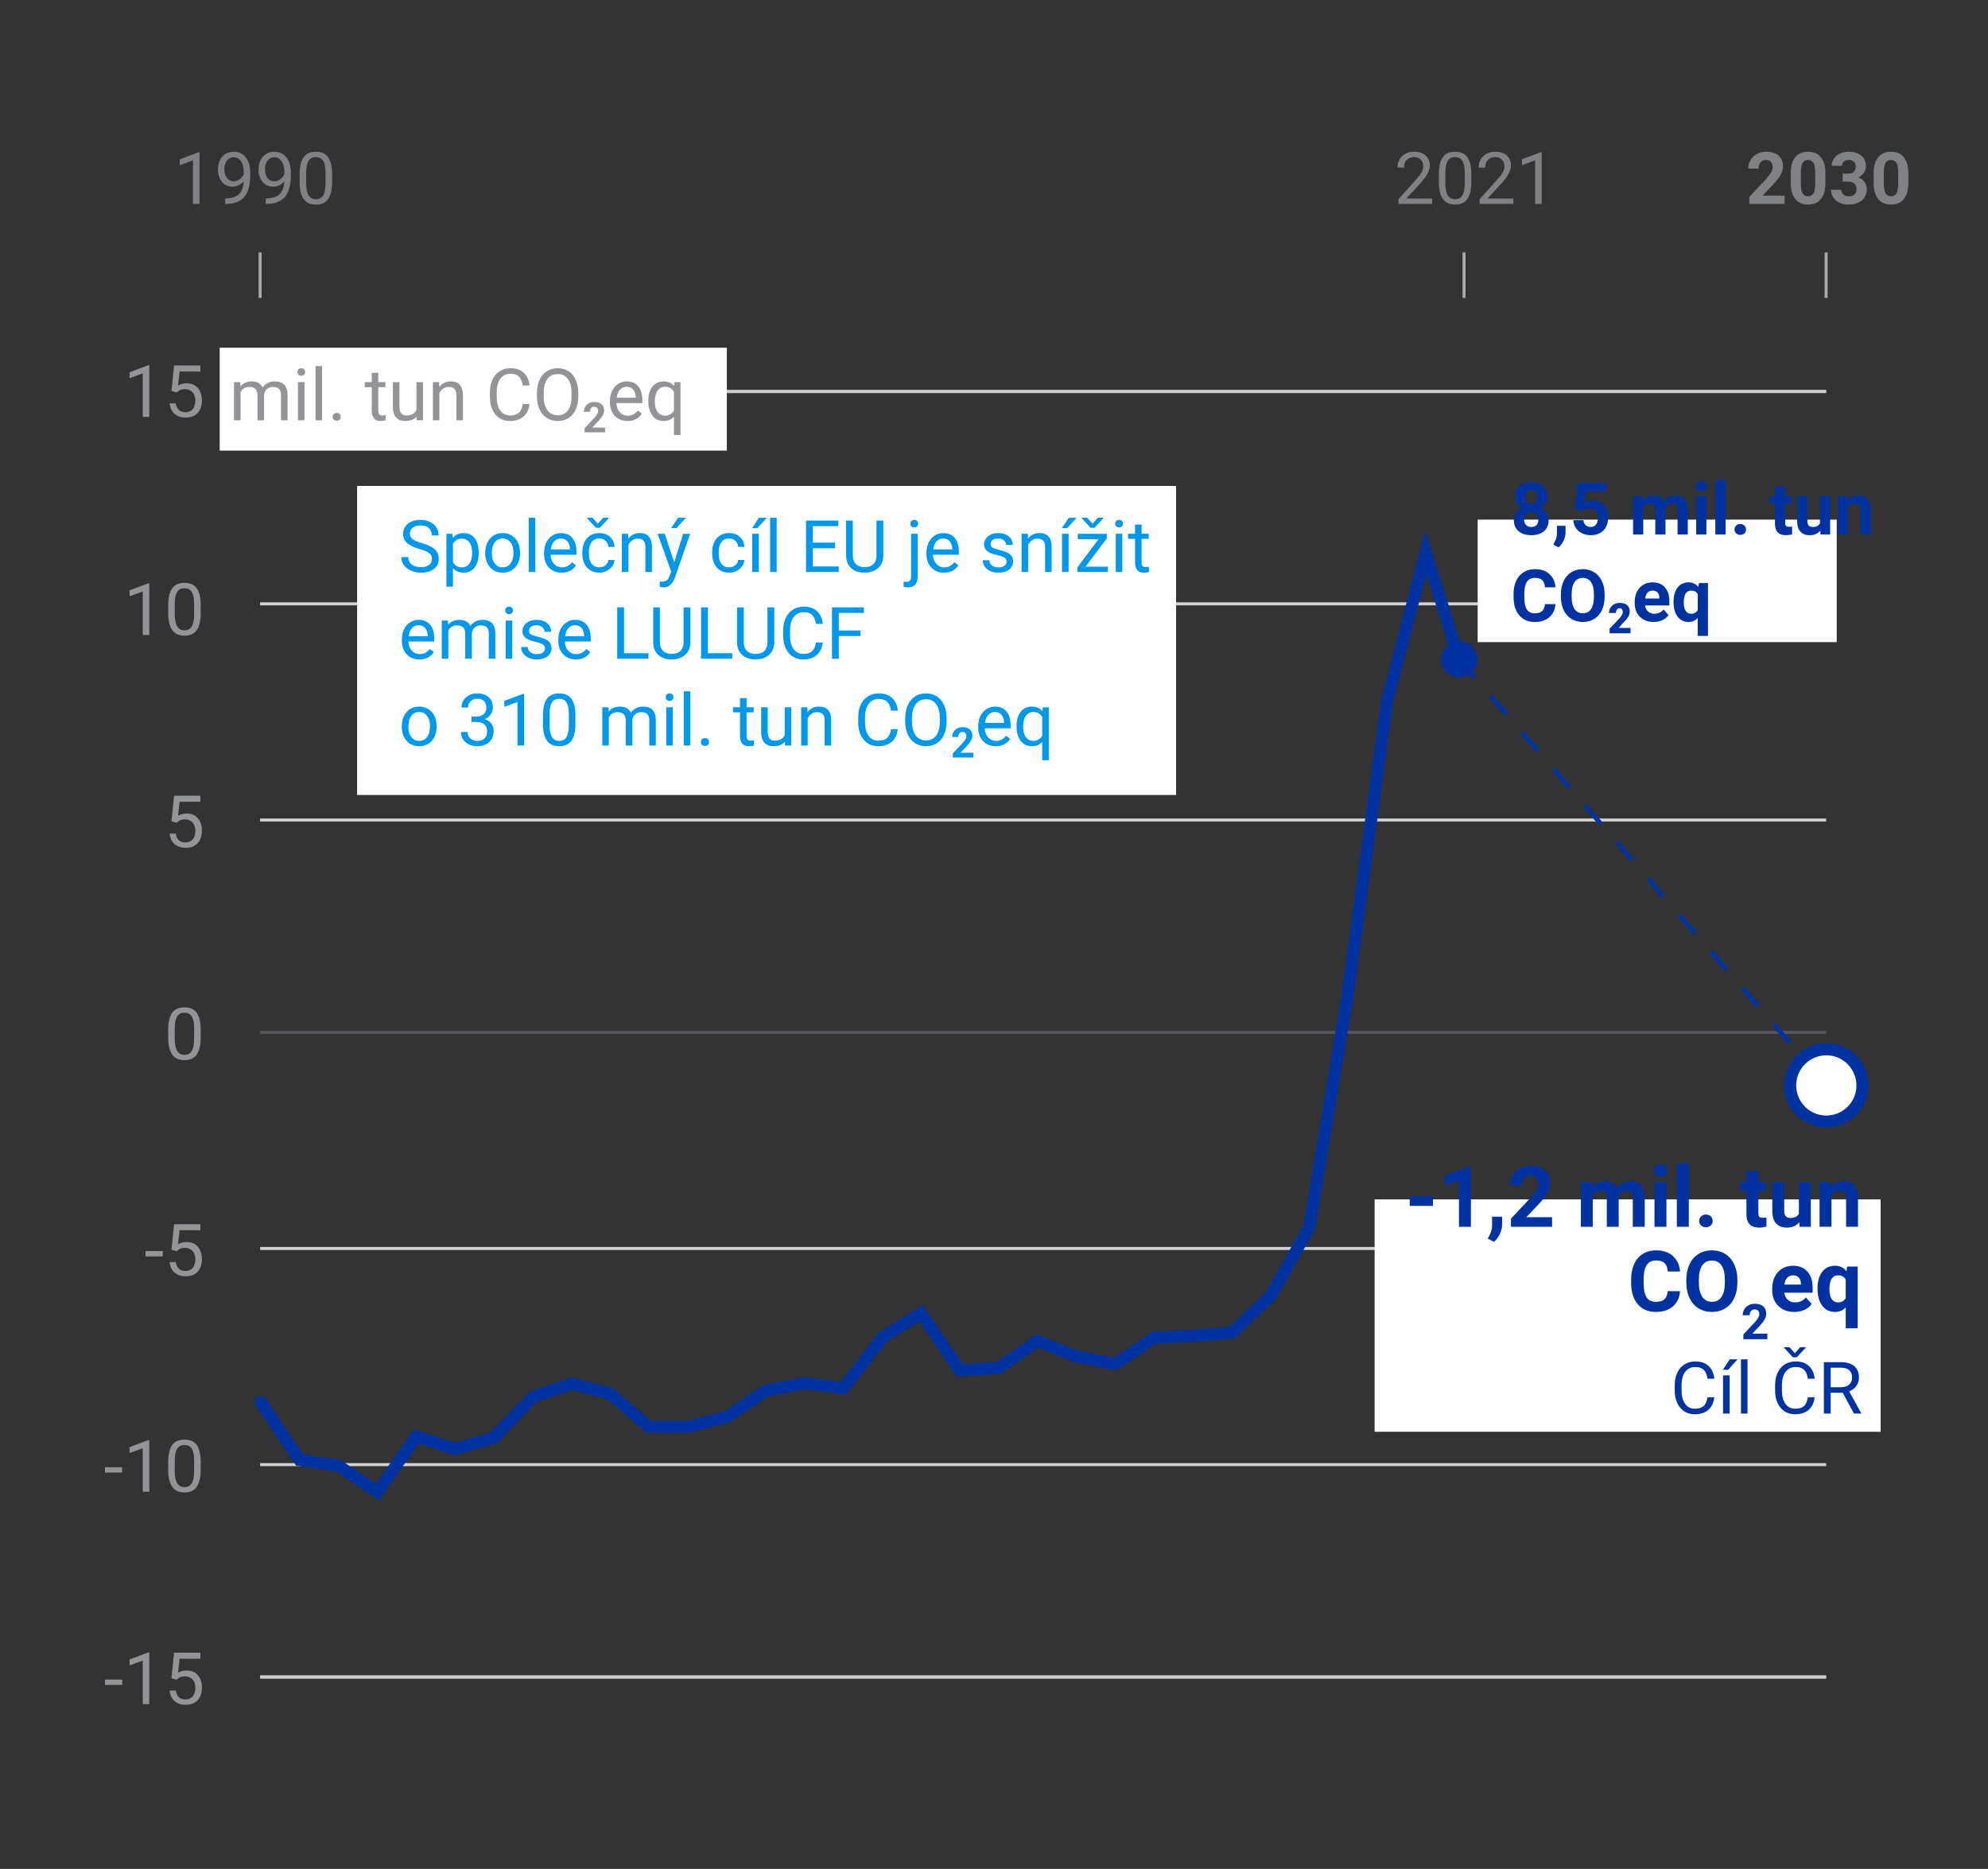 <?xml version="1.0" encoding="UTF-8"?>
<svg id="Layer_1" data-name="Layer 1" xmlns="http://www.w3.org/2000/svg" viewBox="0 0 330 310.181">
  <rect x="0" y="0" width="330" height="310.181" fill="#333333" stroke="none"/>
  <defs>
    <style>
      .cls-1 {
        fill: #0032a1;
      }

      .cls-2 {
        fill: #0098eb;
      }

      .cls-3, .cls-4 {
        fill: #fff;
      }

      .cls-5 {
        fill: #929497;
      }

      .cls-6 {
        fill: #808184;
      }

      .cls-4, .cls-7, .cls-8 {
        stroke: #0032a1;
      }

      .cls-4, .cls-7, .cls-8, .cls-9, .cls-10, .cls-11, .cls-12 {
        stroke-miterlimit: 10;
      }

      .cls-4, .cls-8 {
        stroke-linecap: round;
        stroke-width: 2px;
      }

      .cls-7 {
        stroke-dasharray: 0 0 4 4;
        stroke-width: .75px;
      }

      .cls-7, .cls-8, .cls-9, .cls-10, .cls-11, .cls-12 {
        fill: none;
      }

      .cls-9 {
        stroke: #ccc;
      }

      .cls-9, .cls-10, .cls-11, .cls-12 {
        stroke-width: .5px;
      }

      .cls-10 {
        stroke: #d0d2d3;
      }

      .cls-11 {
        stroke: #aaaaad;
      }

      .cls-12 {
        stroke: #55555c;
      }
    </style>
  </defs>
  <g>
    <path class="cls-10" d="m43.177,243.085h259.951"/>
    <path class="cls-10" d="m43.177,207.212h259.951"/>
    <path class="cls-12" d="m43.177,171.339h259.951"/>
    <path class="cls-10" d="m43.177,136.095h259.951"/>
    <path class="cls-10" d="m43.177,278.328h259.951"/>
    <path class="cls-10" d="m43.177,100.222h259.951"/>
    <path class="cls-10" d="m43.177,64.978h259.951"/>
  </g>
  <g>
    <path class="cls-5" d="m24.785,69.187h-1.09v-7.225l-2.186.803v-.984l3.106-1.166h.17v8.572Z"/>
    <path class="cls-5" d="m28.459,64.91l.434-4.254h4.371v1.002h-3.451l-.258,2.326c.418-.246.893-.369,1.424-.369.777,0,1.395.257,1.852.77s.685,1.208.685,2.083c0,.879-.237,1.571-.712,2.077s-1.138.759-1.989.759c-.754,0-1.369-.209-1.846-.627s-.748-.996-.815-1.734h1.025c.066.488.24.856.521,1.105s.652.372,1.113.372c.504,0,.899-.172,1.187-.516s.431-.818.431-1.424c0-.57-.155-1.028-.466-1.374s-.724-.519-1.239-.519c-.473,0-.844.103-1.113.31l-.287.234-.867-.223Z"/>
  </g>
  <path class="cls-5" d="m28.459,136.317l.434-4.254h4.371v1.002h-3.451l-.258,2.326c.418-.246.893-.369,1.424-.369.777,0,1.395.257,1.852.77s.685,1.208.685,2.083c0,.879-.237,1.571-.712,2.077s-1.138.759-1.989.759c-.754,0-1.369-.209-1.846-.627s-.748-.996-.815-1.734h1.025c.066.488.24.856.521,1.105s.652.372,1.113.372c.504,0,.899-.172,1.187-.516s.431-.818.431-1.424c0-.57-.155-1.028-.466-1.374s-.724-.519-1.239-.519c-.473,0-.844.103-1.113.31l-.287.234-.867-.223Z"/>
  <g>
    <path class="cls-5" d="m27.017,208.53h-2.859v-.885h2.859v.885Z"/>
    <path class="cls-5" d="m28.459,207.434l.434-4.254h4.371v1.002h-3.451l-.258,2.326c.418-.246.893-.369,1.424-.369.777,0,1.395.257,1.852.77s.685,1.208.685,2.083c0,.879-.237,1.571-.712,2.077s-1.138.759-1.989.759c-.754,0-1.369-.209-1.846-.627s-.748-.996-.815-1.734h1.025c.066.488.24.856.521,1.105s.652.372,1.113.372c.504,0,.899-.172,1.187-.516s.431-.818.431-1.424c0-.57-.155-1.028-.466-1.374s-.724-.519-1.239-.519c-.473,0-.844.103-1.113.31l-.287.234-.867-.223Z"/>
  </g>
  <path class="cls-5" d="m33.31,172.2c0,1.27-.217,2.213-.65,2.83s-1.111.926-2.033.926c-.91,0-1.584-.302-2.022-.905s-.664-1.505-.68-2.704v-1.447c0-1.254.217-2.186.65-2.795s1.113-.914,2.039-.914c.918,0,1.594.294,2.027.882s.656,1.495.668,2.722v1.406Zm-1.084-1.482c0-.918-.129-1.587-.387-2.007s-.666-.63-1.225-.63c-.555,0-.959.209-1.213.627s-.385,1.06-.393,1.928v1.734c0,.922.134,1.603.401,2.042s.673.659,1.216.659c.535,0,.933-.207,1.192-.621s.396-1.066.407-1.957v-1.775Z"/>
  <g>
    <path class="cls-5" d="m24.785,105.387h-1.09v-7.225l-2.186.803v-.984l3.106-1.166h.17v8.572Z"/>
    <path class="cls-5" d="m33.31,101.748c0,1.27-.217,2.213-.65,2.83s-1.111.926-2.033.926c-.91,0-1.584-.302-2.022-.905s-.664-1.505-.68-2.704v-1.447c0-1.254.217-2.186.65-2.795s1.113-.914,2.039-.914c.918,0,1.594.294,2.027.882s.656,1.495.668,2.722v1.406Zm-1.084-1.482c0-.918-.129-1.587-.387-2.007s-.666-.63-1.225-.63c-.555,0-.959.209-1.213.627s-.385,1.06-.393,1.928v1.734c0,.922.134,1.603.401,2.042s.673.659,1.216.659c.535,0,.933-.207,1.192-.621s.396-1.066.407-1.957v-1.775Z"/>
  </g>
  <g>
    <path class="cls-5" d="m20.279,244.402h-2.859v-.885h2.859v.885Z"/>
    <path class="cls-5" d="m24.785,247.584h-1.09v-7.225l-2.186.803v-.984l3.106-1.166h.17v8.572Z"/>
    <path class="cls-5" d="m33.31,243.945c0,1.27-.217,2.213-.65,2.83s-1.111.926-2.033.926c-.91,0-1.584-.302-2.022-.905s-.664-1.505-.68-2.704v-1.447c0-1.254.217-2.186.65-2.795s1.113-.914,2.039-.914c.918,0,1.594.294,2.027.882s.656,1.495.668,2.722v1.406Zm-1.084-1.482c0-.918-.129-1.587-.387-2.007s-.666-.63-1.225-.63c-.555,0-.959.209-1.213.627s-.385,1.06-.393,1.928v1.734c0,.922.134,1.603.401,2.042s.673.659,1.216.659c.535,0,.933-.207,1.192-.621s.396-1.066.407-1.957v-1.775Z"/>
  </g>
  <g>
    <path class="cls-5" d="m20.279,279.647h-2.859v-.885h2.859v.885Z"/>
    <path class="cls-5" d="m24.785,282.828h-1.09v-7.225l-2.186.803v-.984l3.106-1.166h.17v8.572Z"/>
    <path class="cls-5" d="m28.459,278.551l.434-4.254h4.371v1.002h-3.451l-.258,2.326c.418-.246.893-.369,1.424-.369.777,0,1.395.257,1.852.77s.685,1.208.685,2.083c0,.879-.237,1.571-.712,2.077s-1.138.759-1.989.759c-.754,0-1.369-.209-1.846-.627s-.748-.996-.815-1.734h1.025c.066.488.24.856.521,1.105s.652.372,1.113.372c.504,0,.899-.172,1.187-.516s.431-.818.431-1.424c0-.57-.155-1.028-.466-1.374s-.724-.519-1.239-.519c-.473,0-.844.103-1.113.31l-.287.234-.867-.223Z"/>
  </g>
  <g>
    <path class="cls-6" d="m33.123,33.839h-1.09v-7.225l-2.186.803v-.984l3.106-1.166h.17v8.572Z"/>
    <path class="cls-6" d="m40.453,30.089c-.227.27-.497.486-.811.65s-.659.246-1.034.246c-.492,0-.921-.121-1.286-.363s-.647-.583-.847-1.022-.299-.925-.299-1.456c0-.57.108-1.084.325-1.541s.524-.807.923-1.049.863-.363,1.395-.363c.844,0,1.509.315,1.995.946s.73,1.491.73,2.581v.316c0,1.66-.328,2.872-.984,3.636s-1.647,1.155-2.971,1.175h-.211v-.92h.229c.894-.016,1.582-.248,2.062-.699s.742-1.163.785-2.137Zm-1.67,0c.363,0,.698-.111,1.005-.334s.53-.498.671-.826v-.434c0-.711-.154-1.289-.463-1.734s-.699-.668-1.172-.668c-.477,0-.859.183-1.148.548s-.434.847-.434,1.444c0,.582.14,1.062.419,1.438s.653.565,1.122.565Z"/>
    <path class="cls-6" d="m47.191,30.089c-.227.27-.497.486-.811.65s-.659.246-1.034.246c-.492,0-.921-.121-1.286-.363s-.647-.583-.847-1.022-.299-.925-.299-1.456c0-.57.108-1.084.325-1.541s.524-.807.923-1.049.863-.363,1.395-.363c.844,0,1.509.315,1.995.946s.73,1.491.73,2.581v.316c0,1.66-.328,2.872-.984,3.636s-1.647,1.155-2.971,1.175h-.211v-.92h.229c.894-.016,1.582-.248,2.062-.699s.742-1.163.785-2.137Zm-1.67,0c.363,0,.698-.111,1.005-.334s.53-.498.671-.826v-.434c0-.711-.154-1.289-.463-1.734s-.699-.668-1.172-.668c-.477,0-.859.183-1.148.548s-.434.847-.434,1.444c0,.582.14,1.062.419,1.438s.653.565,1.122.565Z"/>
    <path class="cls-6" d="m55.124,30.2c0,1.27-.217,2.213-.65,2.83s-1.111.926-2.033.926c-.91,0-1.584-.302-2.022-.905s-.664-1.505-.68-2.704v-1.447c0-1.254.217-2.186.65-2.795s1.113-.914,2.039-.914c.918,0,1.594.294,2.027.882s.656,1.495.668,2.722v1.406Zm-1.084-1.482c0-.918-.129-1.587-.387-2.007s-.666-.63-1.225-.63c-.555,0-.959.209-1.213.627s-.385,1.06-.393,1.928v1.734c0,.922.134,1.603.401,2.042s.673.659,1.216.659c.535,0,.933-.207,1.192-.621s.396-1.066.407-1.957v-1.775Z"/>
  </g>
  <g>
    <path class="cls-6" d="m296.233,33.834h-5.848v-1.16l2.76-2.941c.379-.414.659-.775.841-1.084s.273-.602.273-.879c0-.379-.096-.677-.287-.894s-.465-.325-.82-.325c-.383,0-.685.132-.905.396s-.331.61-.331,1.04h-1.699c0-.519.124-.994.372-1.424s.599-.767,1.052-1.011.967-.366,1.541-.366c.879,0,1.562.211,2.048.633s.73,1.018.73,1.787c0,.422-.109.852-.328,1.289s-.594.947-1.125,1.529l-1.94,2.045h3.668v1.365Z"/>
    <path class="cls-6" d="m303.013,30.306c0,1.18-.244,2.082-.732,2.707s-1.203.938-2.144.938c-.93,0-1.641-.307-2.133-.92s-.744-1.492-.756-2.637v-1.57c0-1.191.247-2.096.741-2.713s1.206-.926,2.136-.926,1.641.306,2.133.917.744,1.489.756,2.634v1.57Zm-1.693-1.727c0-.708-.097-1.223-.29-1.545s-.495-.484-.905-.484c-.398,0-.692.153-.882.46s-.29.787-.302,1.44v2.076c0,.696.095,1.213.284,1.551s.493.507.911.507c.414,0,.713-.162.896-.487.184-.324.279-.821.287-1.49v-2.029Z"/>
    <path class="cls-6" d="m305.878,28.818h.902c.43,0,.748-.107.955-.322s.31-.5.31-.856c0-.344-.102-.611-.308-.803s-.487-.287-.847-.287c-.324,0-.596.089-.815.267s-.328.409-.328.694h-1.693c0-.445.12-.845.36-1.198s.576-.63,1.008-.829.907-.299,1.427-.299c.902,0,1.609.216,2.121.647s.768,1.026.768,1.784c0,.391-.119.75-.357,1.078s-.551.58-.938.756c.48.172.839.43,1.075.773s.354.75.354,1.219c0,.758-.276,1.365-.829,1.822s-1.284.685-2.194.685c-.852,0-1.548-.225-2.089-.674s-.811-1.043-.811-1.781h1.693c0,.32.12.582.36.785s.536.305.888.305c.402,0,.718-.106.946-.319s.343-.495.343-.847c0-.852-.469-1.277-1.406-1.277h-.896v-1.324Z"/>
    <path class="cls-6" d="m316.782,30.306c0,1.18-.244,2.082-.732,2.707s-1.203.938-2.144.938c-.93,0-1.641-.307-2.133-.92s-.744-1.492-.756-2.637v-1.57c0-1.191.247-2.096.741-2.713s1.206-.926,2.136-.926,1.641.306,2.133.917.744,1.489.756,2.634v1.57Zm-1.693-1.727c0-.708-.097-1.223-.29-1.545s-.495-.484-.905-.484c-.398,0-.692.153-.882.46s-.29.787-.302,1.44v2.076c0,.696.095,1.213.284,1.551s.493.507.911.507c.414,0,.713-.162.896-.487.184-.324.279-.821.287-1.49v-2.029Z"/>
  </g>
  <g>
    <path class="cls-6" d="m237.731,33.834h-5.59v-.779l2.953-3.281c.438-.496.739-.899.905-1.21s.249-.632.249-.964c0-.445-.135-.81-.404-1.096s-.629-.428-1.078-.428c-.539,0-.958.153-1.257.46s-.448.733-.448,1.28h-1.084c0-.785.253-1.42.759-1.904s1.183-.727,2.03-.727c.793,0,1.42.208,1.881.624s.691.97.691,1.661c0,.84-.535,1.84-1.605,3l-2.285,2.478h4.283v.885Z"/>
    <path class="cls-6" d="m244.229,30.195c0,1.27-.217,2.213-.65,2.83s-1.111.926-2.033.926c-.91,0-1.584-.302-2.022-.905s-.664-1.505-.68-2.704v-1.447c0-1.254.217-2.186.65-2.795s1.113-.914,2.039-.914c.918,0,1.594.294,2.027.882s.656,1.495.668,2.722v1.406Zm-1.084-1.482c0-.918-.129-1.587-.387-2.007s-.666-.63-1.225-.63c-.555,0-.959.209-1.213.627s-.385,1.06-.393,1.928v1.734c0,.922.134,1.603.401,2.042s.673.659,1.216.659c.535,0,.933-.207,1.192-.621s.396-1.066.407-1.957v-1.775Z"/>
    <path class="cls-6" d="m251.207,33.834h-5.59v-.779l2.953-3.281c.438-.496.739-.899.905-1.21s.249-.632.249-.964c0-.445-.135-.81-.404-1.096s-.629-.428-1.078-.428c-.539,0-.958.153-1.257.46s-.448.733-.448,1.28h-1.084c0-.785.253-1.42.759-1.904s1.183-.727,2.03-.727c.793,0,1.42.208,1.881.624s.691.97.691,1.661c0,.84-.535,1.84-1.605,3l-2.285,2.478h4.283v.885Z"/>
    <path class="cls-6" d="m255.918,33.834h-1.09v-7.225l-2.186.803v-.984l3.106-1.166h.17v8.572Z"/>
  </g>
  <path class="cls-11" d="m43.177,41.902v7.543"/>
  <path class="cls-11" d="m303.128,41.902v7.543"/>
  <path class="cls-11" d="m243.024,41.902v7.543"/>
  <g>
    <rect class="cls-3" x="228.182" y="199.063" width="83.998" height="38.571"/>
    <g>
      <path class="cls-1" d="m237.861,200.144h-3.849v-1.593h3.849v1.593Z"/>
      <path class="cls-1" d="m244.164,203.61h-1.976v-7.615l-2.358.731v-1.606l4.122-1.477h.212v9.967Z"/>
      <path class="cls-1" d="m247.992,206.105l-1.032-.54.246-.444c.305-.556.462-1.11.472-1.661v-1.531h1.668l-.007,1.367c-.004.506-.132,1.016-.383,1.531s-.572.941-.964,1.278Z"/>
      <path class="cls-1" d="m257.638,203.61h-6.822v-1.353l3.22-3.432c.442-.483.769-.905.981-1.265s.318-.702.318-1.025c0-.442-.112-.79-.335-1.042s-.542-.379-.957-.379c-.447,0-.799.154-1.056.461s-.386.712-.386,1.213h-1.982c0-.606.144-1.16.434-1.661s.698-.894,1.227-1.179,1.128-.427,1.798-.427c1.025,0,1.822.246,2.389.738s.851,1.187.851,2.085c0,.492-.127.994-.383,1.504s-.693,1.105-1.312,1.784l-2.263,2.386h4.279v1.593Z"/>
      <path class="cls-1" d="m264.269,196.214l.061.827c.524-.643,1.233-.964,2.126-.964.953,0,1.606.376,1.962,1.128.519-.752,1.26-1.128,2.222-1.128.802,0,1.399.233,1.791.701s.588,1.17.588,2.109v4.724h-1.982v-4.717c0-.419-.082-.726-.246-.919s-.454-.29-.868-.29c-.592,0-1.002.283-1.23.848l.007,5.079h-1.976v-4.71c0-.428-.085-.738-.253-.93s-.456-.287-.861-.287c-.56,0-.966.232-1.217.697v5.229h-1.976v-7.396h1.853Z"/>
      <path class="cls-1" d="m274.522,194.3c0-.296.099-.54.297-.731s.468-.287.81-.287c.337,0,.606.096.807.287s.301.435.301.731c0,.301-.102.547-.304.738s-.471.287-.803.287-.601-.096-.803-.287-.304-.438-.304-.738Zm2.099,9.31h-1.982v-7.396h1.982v7.396Z"/>
      <path class="cls-1" d="m280.333,203.61h-1.982v-10.5h1.982v10.5Z"/>
      <path class="cls-1" d="m282.062,202.639c0-.315.106-.57.318-.766s.477-.294.796-.294c.324,0,.591.098.803.294s.318.451.318.766c0,.31-.105.561-.315.755s-.478.29-.807.29c-.324,0-.59-.097-.8-.29s-.315-.445-.315-.755Z"/>
      <path class="cls-1" d="m291.879,194.395v1.818h1.265v1.449h-1.265v3.691c0,.273.052.469.157.588s.305.178.602.178c.219,0,.413-.016.581-.048v1.497c-.387.119-.786.178-1.196.178-1.385,0-2.092-.7-2.119-2.099v-3.985h-1.08v-1.449h1.08v-1.818h1.976Z"/>
      <path class="cls-1" d="m298.674,202.858c-.488.592-1.162.889-2.023.889-.793,0-1.398-.228-1.815-.684s-.63-1.123-.639-2.003v-4.847h1.976v4.784c0,.771.351,1.157,1.053,1.157.67,0,1.13-.232,1.381-.698v-5.242h1.982v7.396h-1.859l-.055-.752Z"/>
      <path class="cls-1" d="m303.897,196.214l.061.855c.529-.661,1.237-.991,2.126-.991.784,0,1.367.23,1.75.69s.579,1.148.588,2.064v4.778h-1.976v-4.731c0-.419-.091-.724-.273-.913s-.485-.284-.909-.284c-.556,0-.973.237-1.251.711v5.216h-1.976v-7.396h1.859Z"/>
      <path class="cls-1" d="m278.877,214.295c-.078,1.071-.473,1.914-1.186,2.529s-1.653.923-2.82.923c-1.276,0-2.28-.43-3.011-1.289s-1.097-2.038-1.097-3.538v-.608c0-.957.169-1.8.506-2.529s.819-1.289,1.446-1.678,1.355-.585,2.184-.585c1.148,0,2.074.308,2.775.923s1.107,1.479,1.217,2.591h-2.051c-.05-.643-.229-1.108-.537-1.398s-.776-.434-1.405-.434c-.684,0-1.195.245-1.535.735s-.514,1.25-.523,2.28v.752c0,1.076.163,1.862.489,2.358s.84.745,1.542.745c.633,0,1.106-.144,1.419-.434s.491-.737.537-1.343h2.051Z"/>
      <path class="cls-1" d="m288.399,212.859c0,.98-.173,1.839-.519,2.577s-.842,1.308-1.487,1.709-1.384.602-2.218.602c-.825,0-1.561-.198-2.208-.595s-1.148-.963-1.504-1.699-.536-1.583-.54-2.54v-.492c0-.98.177-1.842.53-2.587s.852-1.317,1.497-1.716,1.382-.598,2.211-.598,1.566.199,2.211.598,1.144.971,1.497,1.716.53,1.605.53,2.581v.444Zm-2.078-.451c0-1.044-.187-1.836-.56-2.379s-.907-.814-1.6-.814c-.688,0-1.219.268-1.593.803s-.563,1.32-.567,2.355v.485c0,1.016.187,1.805.56,2.365s.912.841,1.613.841c.688,0,1.217-.27,1.586-.81s.556-1.327.56-2.362v-.485Z"/>
      <path class="cls-1" d="m293.373,222.273h-3.978v-.789l1.877-2.001c.258-.282.449-.527.572-.737s.185-.409.185-.598c0-.257-.065-.46-.195-.607-.13-.147-.316-.221-.558-.221-.261,0-.466.089-.616.269-.15.179-.225.415-.225.707h-1.156c0-.353.085-.676.253-.968.169-.292.407-.521.715-.688.308-.166.657-.249,1.048-.249.598,0,1.062.144,1.393.43.331.287.496.692.496,1.216,0,.287-.074.579-.223.876-.149.298-.404.644-.765,1.04l-1.319,1.391h2.495v.929Z"/>
      <path class="cls-1" d="m297.847,217.747c-1.085,0-1.968-.333-2.649-.998s-1.022-1.552-1.022-2.659v-.191c0-.743.144-1.407.431-1.993s.694-1.037,1.22-1.353,1.127-.475,1.801-.475c1.012,0,1.808.319,2.389.957s.872,1.542.872,2.714v.807h-4.71c.064.483.256.871.578,1.162s.728.438,1.22.438c.761,0,1.356-.276,1.784-.827l.971,1.087c-.296.419-.697.746-1.203.981s-1.066.352-1.682.352Zm-.226-6.077c-.392,0-.71.133-.954.398s-.4.645-.468,1.14h2.748v-.158c-.009-.439-.127-.779-.355-1.02s-.551-.36-.971-.36Z"/>
      <path class="cls-1" d="m301.702,213.844c0-1.162.259-2.081.776-2.755s1.227-1.012,2.129-1.012c.793,0,1.424.303,1.894.909l.13-.772h1.736v10.241h-1.982v-3.48c-.456.515-1.053.772-1.791.772-.879,0-1.581-.342-2.106-1.025s-.786-1.643-.786-2.878Zm1.976.14c0,.708.124,1.246.373,1.616.248.37.598.555,1.049.555.606,0,1.035-.242,1.285-.726v-3.061c-.246-.465-.67-.698-1.272-.698-.456,0-.809.185-1.06.555s-.376.956-.376,1.759Z"/>
      <path class="cls-1" d="m284.568,231.903c-.105.902-.439,1.599-.999,2.089s-1.306.735-2.235.735c-1.008,0-1.815-.361-2.423-1.084s-.911-1.69-.911-2.9v-.82c0-.793.142-1.49.425-2.092s.685-1.063,1.204-1.386,1.121-.483,1.805-.483c.906,0,1.633.253,2.18.759s.865,1.206.955,2.101h-1.131c-.098-.682-.31-1.176-.636-1.481s-.782-.458-1.368-.458c-.719,0-1.282.266-1.69.798-.408.531-.612,1.288-.612,2.269v.827c0,.927.193,1.664.58,2.211.387.548.928.821,1.623.821.625,0,1.105-.142,1.438-.425s.556-.776.665-1.48h1.131Z"/>
      <path class="cls-1" d="m287.123,225.616h1.312l-1.57,1.723-.873-.003,1.131-1.72Zm-.012,8.994h-1.09v-6.34h1.09v6.34Z"/>
      <path class="cls-1" d="m290.076,234.61h-1.084v-9h1.084v9Z"/>
      <path class="cls-1" d="m301.227,231.903c-.105.902-.439,1.599-.999,2.089s-1.306.735-2.235.735c-1.008,0-1.815-.361-2.423-1.084s-.911-1.69-.911-2.9v-.82c0-.793.142-1.49.425-2.092s.685-1.063,1.204-1.386,1.121-.483,1.805-.483c.906,0,1.633.253,2.18.759s.865,1.206.955,2.101h-1.131c-.098-.682-.31-1.176-.636-1.481s-.782-.458-1.368-.458c-.719,0-1.282.266-1.69.798-.408.531-.612,1.288-.612,2.269v.827c0,.927.193,1.664.58,2.211.387.548.928.821,1.623.821.625,0,1.105-.142,1.438-.425s.556-.776.665-1.48h1.131Zm-3.293-7.307l.879-.996h.938v.059l-1.488,1.605h-.662l-1.471-1.605v-.059h.92l.885.996Z"/>
      <path class="cls-1" d="m305.891,231.159h-2.004v3.451h-1.131v-8.531h2.824c.961,0,1.7.219,2.218.656s.776,1.074.776,1.91c0,.531-.144.994-.431,1.389s-.686.69-1.198.885l2.004,3.621v.07h-1.207l-1.852-3.451Zm-2.004-.92h1.728c.559,0,1.003-.144,1.333-.435s.495-.677.495-1.162c0-.528-.157-.934-.472-1.215-.315-.282-.769-.425-1.362-.429h-1.723v3.24Z"/>
    </g>
  </g>
  <path class="cls-9" d="m43.177,278.328h259.951"/>
  <path class="cls-9" d="m43.177,64.978h259.951"/>
  <g>
    <polyline class="cls-8" points="43.302 232.746 49.748 242.334 56.194 243.291 62.639 247.68 69.085 238.411 75.531 240.503 81.977 238.626 88.423 231.883 94.868 229.688 101.314 231.334 107.76 236.883 114.206 236.831 120.652 235.185 127.098 230.841 133.543 229.601 139.989 230.417 146.435 222.03 152.881 217.977 159.327 227.47 165.773 227.061 172.219 222.577 178.664 225.167 185.11 226.409 191.556 222.057 198.002 221.721 204.448 221.222 210.893 215.133 217.339 203.703 223.785 164.613 230.231 116.458 236.677 91.658 242.272 109.608"/>
    <path class="cls-1" d="m239.356,110.36c.494,1.586,2.181,2.471,3.767,1.977,1.586-.494,2.471-2.181,1.976-3.767s-2.181-2.471-3.767-1.977c-1.586.494-2.471,2.181-1.976,3.767Z"/>
  </g>
  <line class="cls-7" x1="242.229" y1="109.469" x2="303.161" y2="180.149"/>
  <circle class="cls-4" cx="303.161" cy="180.149" r="6"/>
  <rect class="cls-3" x="36.466" y="57.709" width="84.189" height="17.078"/>
  <g>
    <path class="cls-5" d="m39.871,63.42l.029.703c.465-.547,1.092-.82,1.881-.82.887,0,1.49.34,1.81,1.02.211-.305.485-.551.823-.738s.737-.281,1.198-.281c1.391,0,2.098.736,2.121,2.209v4.248h-1.084v-4.184c0-.453-.103-.792-.31-1.017s-.555-.337-1.043-.337c-.402,0-.736.12-1.002.36s-.42.564-.463.97v4.207h-1.09v-4.154c0-.922-.451-1.383-1.353-1.383-.711,0-1.197.303-1.459.908v4.629h-1.084v-6.34h1.025Z"/>
    <path class="cls-5" d="m49.374,61.739c0-.176.054-.324.161-.445s.267-.182.477-.182.371.06.48.182.164.27.164.445-.055.322-.164.44-.27.176-.48.176-.37-.059-.477-.176-.161-.264-.161-.44Zm1.172,8.021h-1.084v-6.34h1.084v6.34Z"/>
    <path class="cls-5" d="m53.459,69.76h-1.084v-9h1.084v9Z"/>
    <path class="cls-5" d="m55.216,69.192c0-.188.056-.344.167-.469s.278-.188.501-.188.392.062.507.188.173.281.173.469c0,.18-.058.33-.173.451s-.284.182-.507.182-.39-.06-.501-.182-.167-.272-.167-.451Z"/>
    <path class="cls-5" d="m62.792,61.885v1.535h1.184v.838h-1.184v3.937c0,.254.053.445.158.572.105.127.285.19.539.19.125,0,.297-.023.516-.07v.874c-.285.077-.562.116-.832.116-.484,0-.85-.146-1.096-.44s-.369-.709-.369-1.248v-3.932h-1.154v-.838h1.154v-1.535h1.084Z"/>
    <path class="cls-5" d="m69.156,69.133c-.422.496-1.041.744-1.857.744-.676,0-1.19-.196-1.544-.589s-.532-.974-.536-1.743v-4.125h1.084v4.096c0,.961.391,1.441,1.172,1.441.828,0,1.379-.309,1.652-.926v-4.611h1.084v6.34h-1.031l-.023-.627Z"/>
    <path class="cls-5" d="m72.882,63.42l.035.797c.484-.609,1.117-.914,1.898-.914,1.34,0,2.016.756,2.027,2.268v4.189h-1.084v-4.195c-.004-.457-.108-.795-.314-1.014s-.524-.328-.958-.328c-.352,0-.66.094-.926.281s-.473.434-.621.738v4.518h-1.084v-6.34h1.025Z"/>
    <path class="cls-5" d="m87.894,67.053c-.105.902-.439,1.599-.999,2.089s-1.306.735-2.235.735c-1.008,0-1.815-.361-2.423-1.084s-.911-1.69-.911-2.9v-.82c0-.793.142-1.49.425-2.092s.685-1.063,1.204-1.386,1.121-.483,1.805-.483c.906,0,1.633.253,2.18.759s.865,1.206.955,2.101h-1.131c-.098-.682-.31-1.175-.636-1.481s-.782-.459-1.368-.459c-.719,0-1.282.266-1.69.798-.408.531-.612,1.288-.612,2.269v.827c0,.926.193,1.664.58,2.211s.928.821,1.623.821c.625,0,1.105-.142,1.438-.425s.556-.776.665-1.48h1.131Z"/>
    <path class="cls-5" d="m95.992,65.77c0,.836-.141,1.565-.422,2.188s-.68,1.099-1.195,1.427-1.117.492-1.805.492c-.672,0-1.268-.165-1.787-.495s-.923-.801-1.21-1.412-.435-1.319-.442-2.124v-.615c0-.82.143-1.545.428-2.174s.689-1.11,1.21-1.444,1.118-.501,1.79-.501c.684,0,1.286.165,1.808.495s.923.809,1.204,1.435.422,1.356.422,2.188v.539Zm-1.119-.551c0-1.012-.203-1.788-.609-2.329s-.975-.811-1.705-.811c-.711,0-1.27.271-1.679.811s-.618,1.292-.63,2.253v.627c0,.981.206,1.751.618,2.312s.98.841,1.702.841c.727,0,1.289-.265,1.688-.794s.604-1.288.615-2.276v-.633Z"/>
    <path class="cls-5" d="m100.437,71.756h-3.409v-.676l1.609-1.715c.221-.242.384-.452.49-.632.106-.18.159-.351.159-.513,0-.221-.056-.395-.168-.521-.111-.127-.271-.19-.478-.19-.223,0-.399.077-.528.231-.129.154-.193.356-.193.606h-.991c0-.303.072-.58.217-.83s.349-.447.613-.589c.264-.142.564-.213.898-.213.512,0,.91.123,1.194.369.283.246.425.593.425,1.042,0,.246-.064.497-.191.751-.127.255-.346.552-.656.892l-1.131,1.192h2.139v.796Z"/>
    <path class="cls-5" d="m104.154,69.877c-.859,0-1.559-.282-2.098-.847s-.809-1.319-.809-2.265v-.199c0-.629.12-1.19.36-1.685s.576-.881,1.008-1.16.899-.419,1.403-.419c.824,0,1.465.272,1.922.815s.685,1.32.685,2.332v.451h-4.295c.016.625.198,1.13.548,1.515s.794.577,1.333.577c.383,0,.707-.078.973-.234s.498-.363.697-.621l.662.516c-.531.816-1.328,1.225-2.391,1.225Zm-.135-5.684c-.438,0-.805.159-1.102.477s-.48.765-.551,1.339h3.176v-.082c-.031-.551-.18-.978-.445-1.28s-.625-.454-1.078-.454Z"/>
    <path class="cls-5" d="m107.617,66.538c0-.996.229-1.784.685-2.364s1.07-.87,1.84-.87c.75,0,1.342.252,1.775.756l.047-.639h.996v8.777h-1.084v-3.023c-.438.469-1.02.703-1.746.703-.766,0-1.376-.298-1.831-.894s-.683-1.386-.683-2.37v-.076Zm1.084.123c0,.727.153,1.297.46,1.711s.72.621,1.239.621c.644,0,1.137-.285,1.477-.856v-3.106c-.344-.559-.832-.838-1.465-.838-.523,0-.94.208-1.248.624s-.463,1.03-.463,1.843Z"/>
  </g>
  <rect class="cls-3" x="59.281" y="80.651" width="135.942" height="51.291"/>
  <g>
    <path class="cls-2" d="m69.668,91.131c-.965-.277-1.667-.618-2.106-1.022s-.659-.903-.659-1.497c0-.672.269-1.228.806-1.667s1.235-.659,2.095-.659c.586,0,1.108.113,1.567.34s.815.539,1.066.938.378.834.378,1.307h-1.131c0-.518-.164-.924-.492-1.22-.328-.296-.791-.444-1.389-.444-.555,0-.987.122-1.298.367s-.466.584-.466,1.018c0,.348.147.643.442.883s.797.461,1.506.66c.709.2,1.264.419,1.664.66s.697.52.891.841.29.697.29,1.131c0,.691-.27,1.245-.809,1.661s-1.26.624-2.162.624c-.586,0-1.133-.112-1.641-.337s-.899-.532-1.175-.923-.413-.834-.413-1.33h1.131c0,.516.19.923.571,1.222s.89.448,1.526.448c.594,0,1.049-.121,1.365-.363s.475-.572.475-.99-.146-.741-.44-.97-.824-.454-1.594-.677Z"/>
    <path class="cls-2" d="m79.459,91.834c0,.965-.221,1.742-.662,2.332s-1.039.885-1.793.885c-.769,0-1.375-.244-1.816-.732v3.053h-1.084v-8.777h.99l.053.703c.441-.547,1.055-.82,1.84-.82.762,0,1.364.287,1.808.861s.665,1.373.665,2.397v.1Zm-1.084-.123c0-.715-.152-1.279-.457-1.693s-.723-.621-1.254-.621c-.656,0-1.148.291-1.477.873v3.029c.324.578.82.867,1.488.867.519,0,.933-.206,1.239-.618s.46-1.024.46-1.837Z"/>
    <path class="cls-2" d="m80.549,91.705c0-.621.122-1.18.366-1.676s.584-.879,1.02-1.148.933-.404,1.491-.404c.863,0,1.562.299,2.095.896s.8,1.393.8,2.385v.076c0,.617-.118,1.171-.354,1.661s-.574.872-1.014,1.145-.944.41-1.515.41c-.859,0-1.556-.299-2.089-.896s-.8-1.389-.8-2.373v-.076Zm1.09.129c0,.703.163,1.268.489,1.693s.763.639,1.31.639c.551,0,.988-.216,1.312-.647s.486-1.036.486-1.813c0-.695-.165-1.259-.495-1.69s-.769-.647-1.315-.647c-.535,0-.967.213-1.295.639s-.492,1.035-.492,1.828Z"/>
    <path class="cls-2" d="m88.858,94.933h-1.084v-9h1.084v9Z"/>
    <path class="cls-2" d="m93.223,95.051c-.859,0-1.559-.282-2.098-.847s-.809-1.319-.809-2.265v-.199c0-.629.12-1.19.36-1.685s.576-.881,1.008-1.16.899-.419,1.403-.419c.824,0,1.465.272,1.922.815s.685,1.32.685,2.332v.451h-4.295c.016.625.198,1.13.548,1.515s.794.577,1.333.577c.383,0,.707-.078.973-.234s.498-.363.697-.621l.662.516c-.531.816-1.328,1.225-2.391,1.225Zm-.135-5.684c-.438,0-.805.159-1.102.477s-.48.765-.551,1.339h3.176v-.082c-.031-.551-.18-.978-.445-1.28s-.625-.454-1.078-.454Z"/>
    <path class="cls-2" d="m99.492,94.166c.387,0,.725-.117,1.014-.352s.449-.527.48-.879h1.025c-.019.363-.144.709-.375,1.037s-.538.59-.923.785-.792.293-1.222.293c-.863,0-1.55-.288-2.06-.864s-.765-1.364-.765-2.364v-.182c0-.617.113-1.166.34-1.647s.552-.854.976-1.119.925-.398,1.503-.398c.711,0,1.302.213,1.772.639s.722.979.753,1.658h-1.025c-.031-.41-.186-.747-.466-1.011s-.624-.396-1.034-.396c-.551,0-.978.198-1.28.595s-.454.97-.454,1.72v.205c0,.731.15,1.293.451,1.688s.731.592,1.289.592Zm-.252-7.236l.879-.996h.938v.059l-1.488,1.605h-.662l-1.471-1.605v-.059h.92l.885.996Z"/>
    <path class="cls-2" d="m104.256,88.594l.035.797c.484-.609,1.117-.914,1.898-.914,1.34,0,2.016.756,2.027,2.268v4.189h-1.084v-4.195c-.004-.457-.108-.795-.314-1.014s-.524-.328-.958-.328c-.352,0-.66.094-.926.281s-.473.434-.621.738v4.518h-1.084v-6.34h1.025Z"/>
    <path class="cls-2" d="m111.926,93.346l1.477-4.752h1.16l-2.549,7.318c-.395,1.055-1.022,1.582-1.881,1.582l-.205-.018-.404-.076v-.879l.293.023c.367,0,.653-.074.858-.223s.374-.42.507-.815l.24-.644-2.262-6.269h1.184l1.582,4.752Zm.615-7.412h1.312l-1.57,1.723-.873-.003,1.131-1.72Z"/>
    <path class="cls-2" d="m121.043,94.166c.387,0,.725-.117,1.014-.352s.449-.527.48-.879h1.025c-.019.363-.144.709-.375,1.037s-.538.59-.923.785-.792.293-1.222.293c-.863,0-1.55-.288-2.06-.864s-.765-1.364-.765-2.364v-.182c0-.617.113-1.166.34-1.647s.552-.854.976-1.119.925-.398,1.503-.398c.711,0,1.302.213,1.772.639s.722.979.753,1.658h-1.025c-.031-.41-.186-.747-.466-1.011s-.624-.396-1.034-.396c-.551,0-.978.198-1.28.595s-.454.97-.454,1.72v.205c0,.731.15,1.293.451,1.688s.731.592,1.289.592Z"/>
    <path class="cls-2" d="m125.971,85.939h1.312l-1.57,1.723-.873-.003,1.131-1.72Zm-.012,8.994h-1.09v-6.34h1.09v6.34Z"/>
    <path class="cls-2" d="m128.924,94.933h-1.084v-9h1.084v9Z"/>
    <path class="cls-2" d="m138.621,90.99h-3.697v3.023h4.295v.92h-5.42v-8.531h5.361v.92h-4.236v2.748h3.697v.92Z"/>
    <path class="cls-2" d="m146.625,86.402v5.801c-.004.805-.257,1.463-.759,1.975s-1.183.799-2.042.861l-.299.012c-.934,0-1.678-.252-2.232-.756s-.836-1.197-.844-2.08v-5.812h1.113v5.777c0,.617.17,1.097.51,1.438s.824.513,1.453.513c.637,0,1.124-.17,1.462-.51s.507-.818.507-1.435v-5.783h1.131Z"/>
    <path class="cls-2" d="m152.32,88.594v7.072c0,1.219-.553,1.828-1.658,1.828-.238,0-.459-.035-.662-.105v-.862c.125.031.289.047.492.047.242,0,.427-.065.554-.196.127-.131.19-.359.19-.683v-7.101h1.084Zm-1.195-1.682c0-.172.054-.319.161-.442s.265-.185.472-.185c.211,0,.371.06.48.182s.164.27.164.445-.055.322-.164.44-.27.176-.48.176-.369-.059-.475-.176-.158-.264-.158-.44Z"/>
    <path class="cls-2" d="m156.697,95.051c-.859,0-1.559-.282-2.098-.847s-.809-1.319-.809-2.265v-.199c0-.629.12-1.19.36-1.685s.576-.881,1.008-1.16.899-.419,1.403-.419c.824,0,1.465.272,1.922.815s.685,1.32.685,2.332v.451h-4.295c.016.625.198,1.13.548,1.515s.794.577,1.333.577c.383,0,.707-.078.973-.234s.498-.363.697-.621l.662.516c-.531.816-1.328,1.225-2.391,1.225Zm-.135-5.684c-.438,0-.805.159-1.102.477s-.48.765-.551,1.339h3.176v-.082c-.031-.551-.18-.978-.445-1.28s-.625-.454-1.078-.454Z"/>
    <path class="cls-2" d="m167.086,93.252c0-.293-.11-.52-.331-.683s-.606-.302-1.154-.419-.984-.258-1.307-.422-.56-.359-.715-.586-.231-.496-.231-.809c0-.519.22-.959.659-1.318s1.001-.539,1.685-.539c.719,0,1.302.185,1.749.557s.671.846.671,1.424h-1.09c0-.297-.126-.553-.378-.768s-.569-.322-.952-.322c-.395,0-.703.086-.926.258s-.334.397-.334.674c0,.262.103.459.31.592s.581.26,1.122.381.98.266,1.315.434.585.37.747.606.243.524.243.864c0,.566-.227,1.02-.68,1.362s-1.041.513-1.764.513c-.508,0-.957-.09-1.348-.27s-.696-.431-.917-.753-.331-.671-.331-1.046h1.084c.019.363.165.651.436.864s.63.319,1.075.319c.41,0,.739-.083.987-.249s.372-.388.372-.665Z"/>
    <path class="cls-2" d="m170.607,88.594l.035.797c.484-.609,1.117-.914,1.898-.914,1.34,0,2.016.756,2.027,2.268v4.189h-1.084v-4.195c-.004-.457-.108-.795-.314-1.014s-.524-.328-.958-.328c-.352,0-.66.094-.926.281s-.473.434-.621.738v4.518h-1.084v-6.34h1.025Z"/>
    <path class="cls-2" d="m177.393,85.939h1.312l-1.57,1.723-.873-.003,1.131-1.72Zm-.012,8.994h-1.09v-6.34h1.09v6.34Z"/>
    <path class="cls-2" d="m180.188,94.049h3.709v.885h-5.033v-.797l3.498-4.646h-3.445v-.896h4.805v.768l-3.533,4.688Zm1.166-7.119l.879-.996h.938v.059l-1.488,1.605h-.662l-1.471-1.605v-.059h.92l.885.996Z"/>
    <path class="cls-2" d="m185.121,86.912c0-.176.054-.324.161-.445s.267-.182.477-.182.371.06.48.182.164.27.164.445-.055.322-.164.44-.27.176-.48.176-.37-.059-.477-.176-.161-.264-.161-.44Zm1.172,8.021h-1.084v-6.34h1.084v6.34Z"/>
    <path class="cls-2" d="m189.498,87.058v1.535h1.184v.838h-1.184v3.937c0,.254.053.445.158.572.105.127.285.191.539.191.125,0,.297-.023.516-.07v.874c-.285.078-.562.117-.832.117-.484,0-.85-.146-1.096-.44s-.369-.709-.369-1.248v-3.932h-1.154v-.838h1.154v-1.535h1.084Z"/>
    <path class="cls-2" d="m69.615,109.451c-.859,0-1.559-.282-2.098-.847s-.809-1.319-.809-2.265v-.199c0-.629.12-1.19.36-1.685s.576-.881,1.008-1.16.899-.419,1.403-.419c.824,0,1.465.272,1.922.815s.685,1.32.685,2.332v.451h-4.295c.016.625.198,1.13.548,1.515s.794.577,1.333.577c.383,0,.707-.078.973-.234s.498-.363.697-.621l.662.516c-.531.816-1.328,1.225-2.391,1.225Zm-.135-5.684c-.438,0-.805.159-1.102.477s-.48.765-.551,1.339h3.176v-.082c-.031-.551-.18-.978-.445-1.28s-.625-.454-1.078-.454Z"/>
    <path class="cls-2" d="m74.361,102.993l.029.703c.465-.547,1.092-.82,1.881-.82.887,0,1.49.34,1.81,1.02.211-.305.485-.551.823-.738s.737-.281,1.198-.281c1.391,0,2.098.736,2.121,2.209v4.248h-1.084v-4.184c0-.453-.103-.792-.31-1.017s-.555-.337-1.043-.337c-.402,0-.736.12-1.002.36s-.42.564-.463.97v4.207h-1.09v-4.154c0-.922-.451-1.383-1.353-1.383-.711,0-1.197.303-1.459.908v4.629h-1.084v-6.34h1.025Z"/>
    <path class="cls-2" d="m83.865,101.312c0-.176.054-.324.161-.445s.267-.182.477-.182.371.06.48.182.164.27.164.445-.055.322-.164.44-.27.176-.48.176-.37-.059-.477-.176-.161-.264-.161-.44Zm1.172,8.021h-1.084v-6.34h1.084v6.34Z"/>
    <path class="cls-2" d="m90.463,107.652c0-.293-.11-.52-.331-.683s-.606-.302-1.154-.419-.984-.258-1.307-.422-.56-.359-.715-.586-.231-.496-.231-.809c0-.519.22-.959.659-1.318s1.001-.539,1.685-.539c.719,0,1.302.185,1.749.557s.671.846.671,1.424h-1.09c0-.297-.126-.553-.378-.768s-.569-.322-.952-.322c-.395,0-.703.086-.926.258s-.334.397-.334.674c0,.262.103.459.31.592s.581.26,1.122.381.98.266,1.315.434.585.37.747.606.243.524.243.864c0,.566-.227,1.02-.68,1.362s-1.041.513-1.764.513c-.508,0-.957-.09-1.348-.27s-.696-.431-.917-.753-.331-.671-.331-1.046h1.084c.019.363.165.651.436.864s.63.319,1.075.319c.41,0,.739-.083.987-.249s.372-.388.372-.665Z"/>
    <path class="cls-2" d="m95.59,109.451c-.859,0-1.559-.282-2.098-.847s-.809-1.319-.809-2.265v-.199c0-.629.12-1.19.36-1.685s.576-.881,1.008-1.16.899-.419,1.403-.419c.824,0,1.465.272,1.922.815s.685,1.32.685,2.332v.451h-4.295c.016.625.198,1.13.548,1.515s.794.577,1.333.577c.383,0,.707-.078.973-.234s.498-.363.697-.621l.662.516c-.531.816-1.328,1.225-2.391,1.225Zm-.135-5.684c-.438,0-.805.159-1.102.477s-.48.765-.551,1.339h3.176v-.082c-.031-.551-.18-.978-.445-1.28s-.625-.454-1.078-.454Z"/>
    <path class="cls-2" d="m103.588,108.413h4.043v.92h-5.174v-8.531h1.131v7.611Z"/>
    <path class="cls-2" d="m114.604,100.802v5.801c-.004.805-.257,1.463-.759,1.975s-1.183.799-2.042.861l-.299.012c-.934,0-1.678-.252-2.232-.756s-.836-1.197-.844-2.08v-5.812h1.113v5.777c0,.617.17,1.097.51,1.438s.824.513,1.453.513c.637,0,1.124-.17,1.462-.51s.507-.818.507-1.435v-5.783h1.131Z"/>
    <path class="cls-2" d="m117.51,108.413h4.043v.92h-5.174v-8.531h1.131v7.611Z"/>
    <path class="cls-2" d="m128.525,100.802v5.801c-.004.805-.257,1.463-.759,1.975s-1.183.799-2.042.861l-.299.012c-.934,0-1.678-.252-2.232-.756s-.836-1.197-.844-2.08v-5.812h1.113v5.777c0,.617.17,1.097.51,1.438s.824.513,1.453.513c.637,0,1.124-.17,1.462-.51s.507-.818.507-1.435v-5.783h1.131Z"/>
    <path class="cls-2" d="m136.576,106.626c-.105.902-.439,1.599-.999,2.089s-1.306.735-2.235.735c-1.008,0-1.815-.361-2.423-1.084s-.911-1.69-.911-2.9v-.82c0-.793.142-1.49.425-2.092s.685-1.063,1.204-1.386,1.121-.483,1.805-.483c.906,0,1.633.253,2.18.759s.865,1.206.955,2.101h-1.131c-.098-.682-.31-1.175-.636-1.481-.326-.306-.782-.459-1.368-.459-.719,0-1.282.266-1.69.798s-.612,1.288-.612,2.269v.827c0,.926.193,1.664.58,2.211.387.547.928.821,1.623.821.625,0,1.105-.142,1.438-.425s.556-.776.665-1.48h1.131Z"/>
    <path class="cls-2" d="m142.816,105.566h-3.58v3.768h-1.125v-8.531h5.285v.92h-4.16v2.924h3.58v.92Z"/>
    <path class="cls-2" d="m66.697,120.505c0-.621.122-1.18.366-1.676s.584-.879,1.02-1.148.933-.404,1.491-.404c.863,0,1.562.299,2.095.896s.8,1.393.8,2.385v.076c0,.617-.118,1.171-.354,1.661s-.574.872-1.014,1.145-.944.41-1.515.41c-.859,0-1.556-.299-2.089-.896s-.8-1.389-.8-2.373v-.076Zm1.09.129c0,.703.163,1.268.489,1.693s.763.639,1.31.639c.551,0,.988-.216,1.312-.647s.486-1.036.486-1.813c0-.695-.165-1.259-.495-1.69s-.769-.647-1.315-.647c-.535,0-.967.213-1.295.639s-.492,1.035-.492,1.828Z"/>
    <path class="cls-2" d="m78.264,118.94h.815c.512-.008.914-.143,1.207-.404s.44-.615.44-1.06c0-1-.498-1.5-1.494-1.5-.469,0-.843.134-1.122.401s-.419.622-.419,1.063h-1.084c0-.676.247-1.237.741-1.685s1.122-.671,1.884-.671c.805,0,1.435.213,1.893.639s.685,1.018.685,1.775c0,.371-.12.731-.36,1.078s-.567.607-.981.779c.469.148.831.395,1.087.738s.384.764.384,1.26c0,.766-.25,1.373-.75,1.822s-1.15.674-1.951.674-1.452-.217-1.954-.65-.753-1.006-.753-1.717h1.09c0,.449.146.809.44,1.078s.685.404,1.178.404c.523,0,.924-.137,1.201-.41s.416-.666.416-1.178c0-.496-.152-.877-.457-1.143s-.744-.402-1.318-.41h-.815v-.885Z"/>
    <path class="cls-2" d="m86.988,123.733h-1.09v-7.225l-2.186.803v-.984l3.106-1.166h.17v8.572Z"/>
    <path class="cls-2" d="m95.514,120.095c0,1.27-.217,2.213-.65,2.83s-1.111.926-2.033.926c-.91,0-1.584-.302-2.022-.905s-.664-1.505-.68-2.704v-1.447c0-1.254.217-2.186.65-2.795s1.113-.914,2.039-.914c.918,0,1.594.294,2.027.882s.656,1.495.668,2.722v1.406Zm-1.084-1.482c0-.918-.129-1.587-.387-2.007s-.666-.63-1.225-.63c-.555,0-.959.209-1.213.627s-.385,1.06-.393,1.928v1.734c0,.922.134,1.603.401,2.042s.673.659,1.216.659c.535,0,.933-.207,1.192-.621s.396-1.066.407-1.957v-1.775Z"/>
    <path class="cls-2" d="m101.004,117.394l.029.703c.465-.547,1.092-.82,1.881-.82.887,0,1.49.34,1.81,1.02.211-.305.485-.551.823-.738s.737-.281,1.198-.281c1.391,0,2.098.736,2.121,2.209v4.248h-1.084v-4.184c0-.453-.103-.792-.31-1.017s-.555-.337-1.043-.337c-.402,0-.736.12-1.002.36s-.42.564-.463.97v4.207h-1.09v-4.154c0-.922-.451-1.383-1.353-1.383-.711,0-1.197.303-1.459.908v4.629h-1.084v-6.34h1.025Z"/>
    <path class="cls-2" d="m110.508,115.712c0-.176.054-.324.161-.445s.267-.182.477-.182.371.06.48.182.164.27.164.445-.055.322-.164.44-.27.176-.48.176-.37-.059-.477-.176-.161-.264-.161-.44Zm1.172,8.021h-1.084v-6.34h1.084v6.34Z"/>
    <path class="cls-2" d="m114.592,123.733h-1.084v-9h1.084v9Z"/>
    <path class="cls-2" d="m116.35,123.165c0-.188.056-.344.167-.469s.278-.188.501-.188.392.062.507.188.173.281.173.469c0,.18-.058.33-.173.451s-.284.182-.507.182-.39-.06-.501-.182-.167-.272-.167-.451Z"/>
    <path class="cls-2" d="m123.926,115.858v1.535h1.184v.838h-1.184v3.937c0,.254.053.445.158.572.105.127.285.191.539.191.125,0,.297-.023.516-.07v.874c-.285.078-.562.117-.832.117-.484,0-.85-.146-1.096-.44s-.369-.709-.369-1.248v-3.932h-1.154v-.838h1.154v-1.535h1.084Z"/>
    <path class="cls-2" d="m130.289,123.106c-.422.496-1.041.744-1.857.744-.676,0-1.19-.196-1.544-.589s-.532-.974-.536-1.743v-4.125h1.084v4.096c0,.961.391,1.441,1.172,1.441.828,0,1.379-.309,1.652-.926v-4.611h1.084v6.34h-1.031l-.023-.627Z"/>
    <path class="cls-2" d="m134.016,117.394l.035.797c.484-.609,1.117-.914,1.898-.914,1.34,0,2.016.756,2.027,2.268v4.189h-1.084v-4.195c-.004-.457-.108-.795-.314-1.014s-.524-.328-.958-.328c-.352,0-.66.094-.926.281s-.473.434-.621.738v4.518h-1.084v-6.34h1.025Z"/>
    <path class="cls-2" d="m149.027,121.026c-.105.902-.439,1.599-.999,2.089s-1.306.735-2.235.735c-1.008,0-1.815-.361-2.423-1.084s-.911-1.69-.911-2.9v-.82c0-.793.142-1.49.425-2.092s.685-1.063,1.204-1.386,1.121-.483,1.805-.483c.906,0,1.633.253,2.18.759s.865,1.206.955,2.101h-1.131c-.098-.682-.31-1.175-.636-1.481-.326-.306-.782-.459-1.368-.459-.719,0-1.282.266-1.69.798s-.612,1.288-.612,2.269v.827c0,.926.193,1.664.58,2.211.387.547.928.821,1.623.821.625,0,1.105-.142,1.438-.425s.556-.776.665-1.48h1.131Z"/>
    <path class="cls-2" d="m157.125,119.743c0,.836-.141,1.565-.422,2.188s-.68,1.099-1.195,1.427-1.117.492-1.805.492c-.672,0-1.268-.165-1.787-.495s-.923-.801-1.21-1.412-.435-1.319-.442-2.124v-.615c0-.82.143-1.545.428-2.174s.689-1.11,1.21-1.444,1.118-.501,1.79-.501c.684,0,1.286.165,1.808.495s.923.809,1.204,1.435.422,1.356.422,2.188v.539Zm-1.119-.551c0-1.012-.203-1.788-.609-2.329s-.975-.811-1.705-.811c-.711,0-1.27.271-1.679.811s-.618,1.292-.63,2.253v.627c0,.981.206,1.751.618,2.312s.98.841,1.702.841c.727,0,1.289-.265,1.688-.794s.604-1.288.615-2.276v-.633Z"/>
    <path class="cls-2" d="m161.569,125.729h-3.409v-.676l1.609-1.715c.221-.241.384-.452.49-.632.105-.18.158-.351.158-.512,0-.221-.056-.395-.167-.521-.111-.126-.271-.19-.478-.19-.223,0-.398.077-.527.231-.129.154-.193.356-.193.606h-.99c0-.303.072-.58.217-.83s.349-.447.613-.589c.264-.142.564-.213.898-.213.513,0,.91.123,1.193.369.284.246.426.593.426,1.042,0,.246-.064.496-.191.751s-.346.552-.656.892l-1.13,1.192h2.138v.796Z"/>
    <path class="cls-2" d="m165.287,123.851c-.859,0-1.559-.282-2.098-.847s-.809-1.319-.809-2.265v-.199c0-.629.12-1.19.36-1.685s.576-.881,1.008-1.16.899-.419,1.403-.419c.824,0,1.465.272,1.922.815s.685,1.32.685,2.332v.451h-4.295c.016.625.198,1.13.548,1.515s.794.577,1.333.577c.383,0,.707-.078.973-.234s.498-.363.697-.621l.662.516c-.531.816-1.328,1.225-2.391,1.225Zm-.135-5.684c-.438,0-.805.159-1.102.477s-.48.765-.551,1.339h3.176v-.082c-.031-.551-.18-.978-.445-1.28s-.625-.454-1.078-.454Z"/>
    <path class="cls-2" d="m168.75,120.511c0-.996.229-1.784.685-2.364s1.07-.87,1.84-.87c.75,0,1.342.252,1.775.756l.047-.639h.996v8.777h-1.084v-3.023c-.438.469-1.02.703-1.746.703-.766,0-1.376-.298-1.831-.894s-.683-1.386-.683-2.37v-.076Zm1.084.123c0,.727.153,1.297.46,1.711s.72.621,1.239.621c.644,0,1.137-.285,1.477-.856v-3.106c-.344-.559-.832-.838-1.465-.838-.523,0-.94.208-1.248.624s-.463,1.03-.463,1.843Z"/>
  </g>
  <g>
    <rect class="cls-3" x="245.285" y="86.24" width="59.604" height="20.333"/>
    <g>
      <path class="cls-1" d="m256.883,82.447c0,.414-.103.781-.31,1.102s-.492.576-.856.768c.414.199.742.474.984.823s.363.761.363,1.233c0,.758-.258,1.356-.773,1.796s-1.217.659-2.103.659-1.59-.221-2.109-.662-.779-1.039-.779-1.793c0-.473.121-.885.363-1.236s.568-.625.979-.82c-.363-.191-.647-.447-.853-.768s-.308-.688-.308-1.102c0-.727.242-1.306.727-1.737s1.143-.647,1.975-.647c.828,0,1.485.214,1.972.642s.73,1.009.73,1.743Zm-1.518,3.803c0-.371-.107-.668-.322-.891s-.504-.334-.867-.334c-.359,0-.646.11-.861.331s-.322.519-.322.894c0,.363.105.656.316.879s.504.334.879.334c.367,0,.655-.107.864-.322s.314-.512.314-.891Zm-.176-3.721c0-.332-.088-.599-.264-.8s-.424-.302-.744-.302c-.316,0-.562.098-.738.293s-.264.465-.264.809c0,.34.088.613.264.82s.424.31.744.31.567-.103.741-.31.261-.48.261-.82Z"/>
      <path class="cls-1" d="m258.717,90.849l-.885-.463.211-.381c.262-.477.397-.951.404-1.424v-1.312h1.43l-.006,1.172c-.004.434-.113.871-.328,1.312s-.49.807-.826,1.096Z"/>
      <path class="cls-1" d="m261.389,84.515l.492-4.336h4.781v1.412h-3.393l-.211,1.834c.402-.215.83-.322,1.283-.322.812,0,1.449.252,1.91.756s.691,1.209.691,2.115c0,.551-.116,1.044-.349,1.48s-.565.773-.999,1.014-.945.36-1.535.36c-.516,0-.994-.104-1.435-.314s-.79-.503-1.046-.882-.392-.81-.407-1.295h1.676c.035.355.159.632.372.829s.491.296.835.296c.383,0,.678-.138.885-.413s.31-.665.31-1.169c0-.484-.119-.856-.357-1.113s-.576-.387-1.014-.387c-.402,0-.729.105-.979.316l-.164.152-1.348-.334Z"/>
      <path class="cls-1" d="m272.668,82.371l.053.709c.449-.551,1.057-.826,1.822-.826.816,0,1.377.322,1.682.967.445-.644,1.08-.967,1.904-.967.688,0,1.199.2,1.535.601s.504,1.003.504,1.808v4.049h-1.699v-4.043c0-.359-.07-.622-.211-.788s-.389-.249-.744-.249c-.508,0-.859.242-1.055.727l.006,4.354h-1.693v-4.037c0-.367-.072-.633-.217-.797s-.391-.246-.738-.246c-.48,0-.828.199-1.043.598v4.482h-1.693v-6.34h1.588Z"/>
      <path class="cls-1" d="m281.458,80.73c0-.254.085-.463.255-.627s.401-.246.694-.246c.289,0,.519.082.691.246s.258.373.258.627c0,.258-.087.469-.261.633s-.403.246-.689.246-.515-.082-.689-.246-.261-.375-.261-.633Zm1.799,7.981h-1.699v-6.34h1.699v6.34Z"/>
      <path class="cls-1" d="m286.438,88.711h-1.699v-9h1.699v9Z"/>
      <path class="cls-1" d="m287.92,87.879c0-.27.091-.488.273-.656s.409-.252.683-.252c.277,0,.507.084.689.252s.273.387.273.656c0,.266-.09.481-.27.647s-.41.249-.691.249c-.277,0-.506-.083-.685-.249s-.27-.382-.27-.647Z"/>
      <path class="cls-1" d="m296.334,80.812v1.559h1.084v1.242h-1.084v3.164c0,.234.045.402.135.504s.262.152.516.152c.188,0,.353-.014.498-.041v1.283c-.332.102-.674.152-1.025.152-1.188,0-1.793-.6-1.816-1.799v-3.416h-.926v-1.242h.926v-1.559h1.693Z"/>
      <path class="cls-1" d="m302.159,88.066c-.418.508-.996.762-1.734.762-.68,0-1.198-.195-1.556-.586s-.54-.963-.548-1.717v-4.154h1.693v4.101c0,.661.301.991.902.991.574,0,.969-.199,1.184-.599v-4.493h1.699v6.34h-1.594l-.047-.644Z"/>
      <path class="cls-1" d="m306.635,82.371l.053.732c.453-.566,1.06-.85,1.822-.85.672,0,1.172.197,1.5.592s.496.984.504,1.77v4.096h-1.693v-4.055c0-.359-.078-.62-.234-.782s-.416-.243-.779-.243c-.477,0-.834.203-1.072.609v4.471h-1.693v-6.34h1.594Z"/>
      <path class="cls-1" d="m258.202,100.269c-.066.918-.405,1.641-1.017,2.168s-1.417.791-2.417.791c-1.094,0-1.954-.368-2.581-1.105s-.94-1.747-.94-3.032v-.521c0-.82.144-1.543.434-2.168s.702-1.105,1.239-1.438,1.161-.501,1.872-.501c.984,0,1.777.264,2.379.791s.949,1.268,1.043,2.221h-1.758c-.043-.551-.196-.95-.46-1.198s-.665-.372-1.204-.372c-.586,0-1.024.21-1.315.63s-.44,1.071-.448,1.954v.644c0,.922.14,1.596.419,2.022s.72.639,1.321.639c.543,0,.948-.124,1.216-.372s.421-.632.46-1.151h1.758Z"/>
      <path class="cls-1" d="m266.364,99.039c0,.84-.148,1.576-.445,2.209s-.722,1.121-1.274,1.465-1.187.516-1.901.516c-.707,0-1.338-.17-1.893-.51s-.984-.825-1.289-1.456-.459-1.356-.463-2.177v-.422c0-.84.151-1.579.454-2.218s.731-1.129,1.283-1.471,1.185-.513,1.895-.513,1.343.171,1.895.513.981.832,1.283,1.471.454,1.376.454,2.212v.381Zm-1.781-.387c0-.894-.16-1.574-.48-2.039s-.777-.697-1.371-.697c-.59,0-1.045.23-1.365.689s-.482,1.132-.486,2.019v.416c0,.871.16,1.547.48,2.027s.781.721,1.383.721c.59,0,1.043-.231,1.359-.694s.477-1.138.48-2.024v-.416Z"/>
      <path class="cls-1" d="m270.654,105.107h-3.471v-.751l1.599-1.681c.394-.449.591-.805.591-1.069,0-.214-.047-.377-.14-.488-.093-.112-.229-.168-.406-.168-.175,0-.318.075-.427.224-.109.149-.164.335-.164.559h-1.154c0-.305.076-.587.229-.846.153-.258.365-.46.636-.606.271-.146.574-.219.909-.219.537,0,.951.124,1.242.372.29.248.435.605.435,1.069,0,.196-.037.387-.109.572s-.186.38-.34.584c-.154.204-.401.477-.743.818l-.642.741h1.958v.888Z"/>
      <path class="cls-1" d="m274.499,103.228c-.93,0-1.687-.285-2.271-.856s-.876-1.33-.876-2.279v-.164c0-.637.123-1.206.369-1.708s.595-.889,1.046-1.16.966-.407,1.544-.407c.867,0,1.55.273,2.048.82s.747,1.322.747,2.326v.691h-4.037c.055.414.22.746.495.996s.624.375,1.046.375c.652,0,1.162-.236,1.529-.709l.832.932c-.254.359-.598.64-1.031.841s-.914.302-1.441.302Zm-.193-5.209c-.336,0-.608.114-.817.341s-.343.553-.401.977h2.356v-.135c-.008-.377-.109-.668-.305-.874s-.473-.309-.832-.309Z"/>
      <path class="cls-1" d="m277.804,99.883c0-.996.222-1.783.665-2.361s1.052-.867,1.825-.867c.68,0,1.221.26,1.623.779l.111-.662h1.488v8.777h-1.699v-2.982c-.391.441-.902.662-1.535.662-.754,0-1.355-.293-1.805-.879s-.674-1.408-.674-2.467Zm1.693.12c0,.606.106,1.068.319,1.385.213.317.513.476.899.476.519,0,.887-.207,1.102-.622v-2.623c-.211-.399-.574-.599-1.09-.599-.391,0-.693.159-.908.476s-.322.819-.322,1.508Z"/>
    </g>
  </g>
</svg>